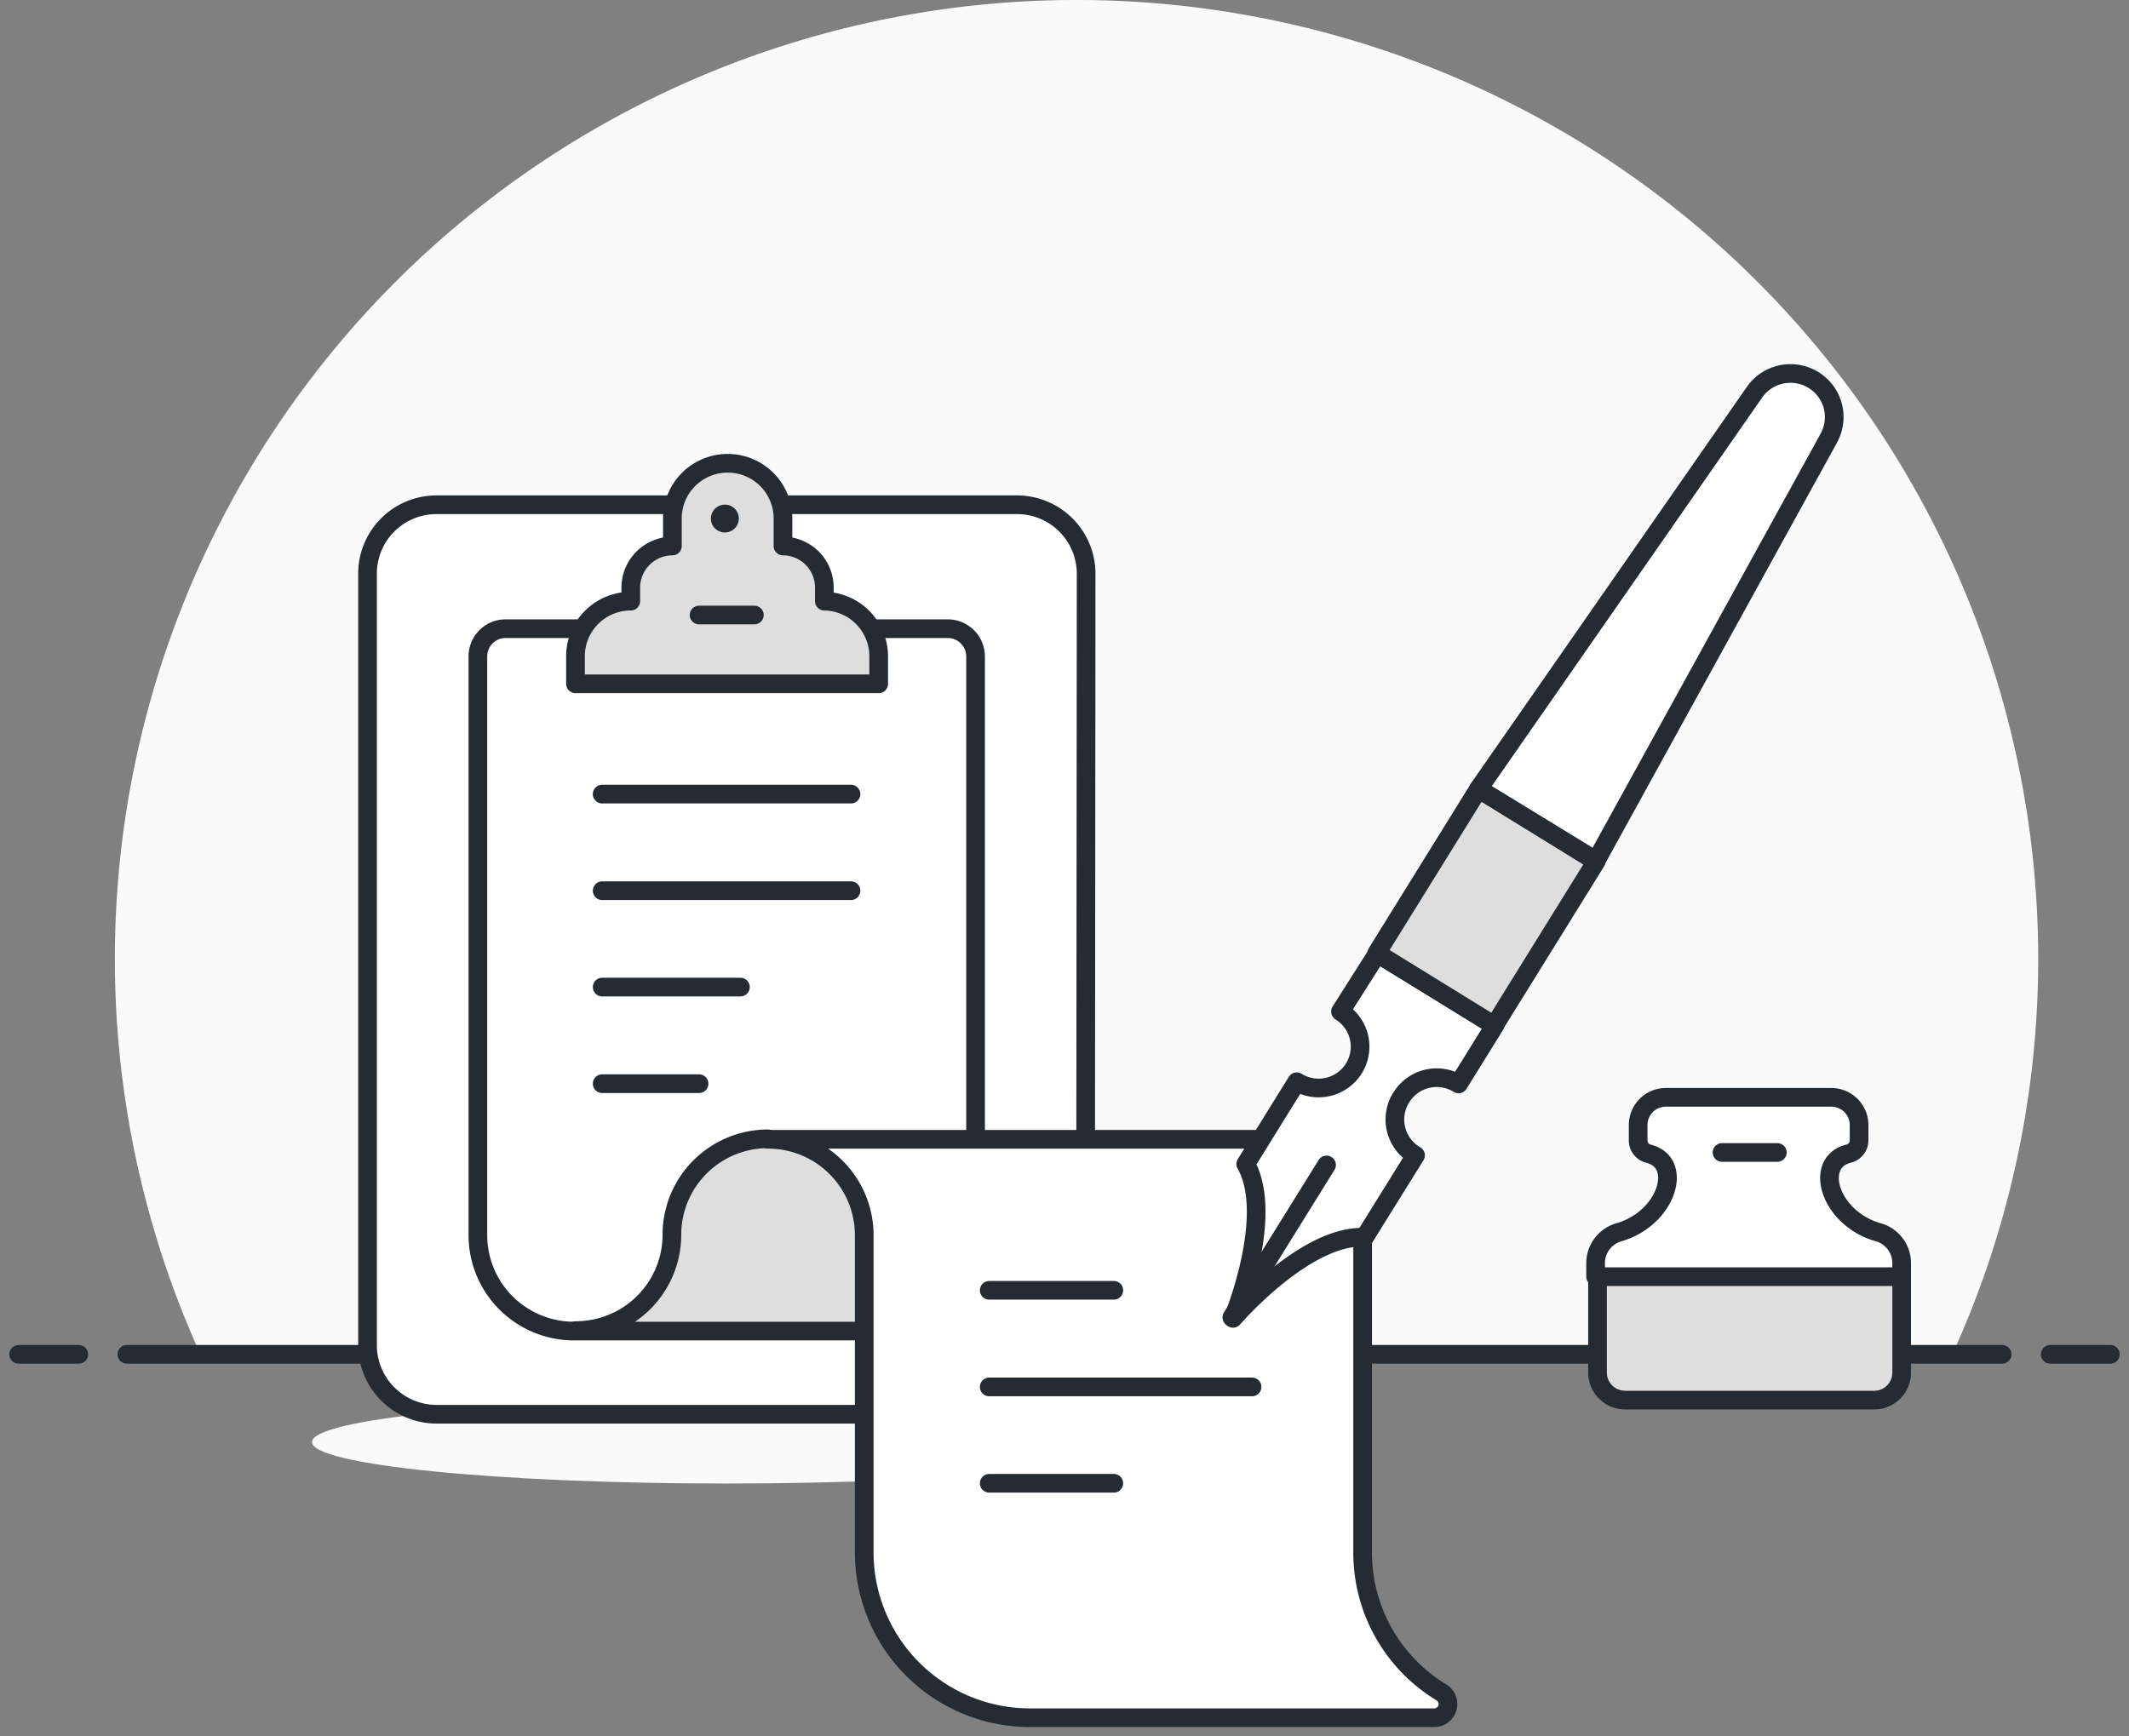 <svg width="114" height="93" fill="none" xmlns="http://www.w3.org/2000/svg"><rect width="100%" height="100%" fill="#808080" stroke="none"/><path d="M109.138 51.352a51.247 51.247 0 00-5.035-22.145 51.39 51.39 0 00-14.118-17.815A51.55 51.55 0 0069.545 1.39a51.629 51.629 0 00-22.766-.234 51.557 51.557 0 00-20.643 9.58 51.388 51.388 0 00-14.483 17.52 51.238 51.238 0 00-.92 44.28h93.809a51.063 51.063 0 004.596-21.184z" fill="#FAFAFA"/><path d="M6.793 72.536h100.414M1 72.536h3.218M109.781 72.536H113" stroke="#242B33" stroke-linecap="round" stroke-linejoin="round"/><path d="M38.913 79.456c12.265 0 22.207-.994 22.207-2.22 0-1.228-9.942-2.222-22.207-2.222s-22.207.994-22.207 2.221 9.942 2.221 22.207 2.221z" fill="#FAFAFA"/><path d="M85.541 68.376v5.136a1.474 1.474 0 00.914 1.364c.18.074.372.112.567.112h13.324a1.467 1.467 0 001.48-1.476v-5.136H85.541z" fill="#DEDEDE"/><path d="M101.826 68.376v-.745a1.718 1.718 0 00-1.288-1.643c-2.575-.757-3.45-3.723-1.557-4.198a.734.734 0 00.566-.72v-.821a1.487 1.487 0 00-1.48-1.477h-8.87a1.483 1.483 0 00-1.48 1.477v.822a.73.73 0 00.553.719c1.905.475.99 3.44-1.545 4.198a1.726 1.726 0 00-1.287 1.643v.745h16.388zM58.159 30.72a3.69 3.69 0 00-1.095-2.612 3.706 3.706 0 00-2.626-1.074H23.361a3.7 3.7 0 00-2.604 1.084 3.68 3.68 0 00-1.077 2.601v41.342a3.692 3.692 0 001.081 2.597c.69.69 1.624 1.081 2.6 1.088h34.76l.038-45.027z" fill="#fff"/><path d="M58.159 30.72a3.69 3.69 0 00-1.095-2.612 3.706 3.706 0 00-2.626-1.074H23.361a3.7 3.7 0 00-2.604 1.084 3.68 3.68 0 00-1.077 2.601v41.342a3.693 3.693 0 001.081 2.597c.69.69 1.624 1.081 2.6 1.088h34.76l.038-45.027z" stroke="#242B33" stroke-linecap="round" stroke-linejoin="round"/><path d="M52.237 35.149a1.487 1.487 0 00-1.48-1.477H27.069a1.482 1.482 0 00-1.48 1.477v31.006c0 1.362.542 2.668 1.508 3.631a5.157 5.157 0 003.641 1.505h21.5V35.149z" fill="#fff"/><path d="M30.764 71.33a5.157 5.157 0 003.64-1.505 5.129 5.129 0 001.51-3.632c0-1.362.542-2.668 1.507-3.63a5.156 5.156 0 013.642-1.505h11.11v10.335l-21.41-.064z" fill="#DEDEDE"/><path d="M52.237 35.149a1.487 1.487 0 00-1.48-1.477H27.069a1.482 1.482 0 00-1.48 1.477v31.006c0 1.362.542 2.668 1.508 3.631a5.157 5.157 0 003.641 1.505h21.5V35.149z" stroke="#242B33" stroke-linecap="round" stroke-linejoin="round"/><path d="M44.14 32.196v-.732c0-.587-.233-1.15-.648-1.566a2.23 2.23 0 00-1.567-.655v-1.477c0-.783-.312-1.534-.867-2.088a2.965 2.965 0 00-4.187 0 2.949 2.949 0 00-.867 2.088v1.477a2.243 2.243 0 00-1.572.654 2.23 2.23 0 00-.656 1.567v.732c-.785 0-1.538.31-2.093.864a2.949 2.949 0 00-.868 2.089v1.476H47.05v-1.476a2.95 2.95 0 00-.849-2.07 2.964 2.964 0 00-2.06-.883z" fill="#DEDEDE"/><path d="M44.14 32.196v-.732c0-.587-.233-1.15-.648-1.566a2.23 2.23 0 00-1.567-.655v-1.477c0-.783-.312-1.534-.867-2.088a2.965 2.965 0 00-4.187 0 2.949 2.949 0 00-.867 2.088v1.477a2.243 2.243 0 00-1.572.654 2.23 2.23 0 00-.656 1.567v.732c-.785 0-1.538.31-2.093.864a2.949 2.949 0 00-.868 2.089v1.476H47.05v-1.476a2.95 2.95 0 00-.849-2.07 2.964 2.964 0 00-2.06-.883v0z" stroke="#242B33" stroke-linecap="round" stroke-linejoin="round"/><path d="M38.913 27.034a.75.75 0 00-.778.431.743.743 0 00.778 1.046.747.747 0 00.649-.738.743.743 0 00-.65-.739z" fill="#242B33"/><path d="M37.433 32.94h2.96M32.244 42.531h13.324M32.244 47.705h13.324M32.244 52.867h7.402M32.244 58.04h5.188M41.127 60.994a5.156 5.156 0 00-3.641 1.504 5.129 5.129 0 00-1.508 3.631 5.129 5.129 0 01-1.509 3.632 5.157 5.157 0 01-3.64 1.504" stroke="#242B33" stroke-linecap="round" stroke-linejoin="round"/><path d="M72.963 66.155a5.129 5.129 0 00-1.508-3.632 5.156 5.156 0 00-3.641-1.504H41.127c1.366 0 2.675.541 3.641 1.505a5.129 5.129 0 011.508 3.63v16.987a8.838 8.838 0 002.602 6.264A8.883 8.883 0 0055.16 92H76.8a.735.735 0 00.707-.539.73.73 0 00-.333-.822 8.767 8.767 0 01-3.09-3.198 8.738 8.738 0 01-1.12-4.3V66.155z" fill="#fff"/><path d="M72.963 66.155a5.129 5.129 0 00-1.508-3.632 5.156 5.156 0 00-3.641-1.504H41.127c1.366 0 2.675.541 3.641 1.505a5.129 5.129 0 011.508 3.63v16.987a8.838 8.838 0 002.602 6.264A8.883 8.883 0 0055.16 92H76.8a.735.735 0 00.707-.539.73.73 0 00-.333-.822 8.767 8.767 0 01-3.09-3.198 8.738 8.738 0 01-1.12-4.3V66.155z" stroke="#242B33" stroke-linecap="round" stroke-linejoin="round"/><path d="M75.036 58.773a2.227 2.227 0 013.064-.72l1.944-3.132-6.295-3.852-1.97 3.107a2.22 2.22 0 01.99 1.377 2.209 2.209 0 01-.868 2.303 2.222 2.222 0 01-2.465.082l-2.73 4.404c1.571 2.786-.682 8.268-.682 8.268s3.862-4.493 7.042-4.34l2.73-4.39A2.226 2.226 0 0174.72 59.6c.048-.294.156-.576.316-.828z" fill="#fff"/><path d="M75.036 58.773a2.227 2.227 0 013.064-.72l1.944-3.132-6.295-3.852-1.97 3.107a2.22 2.22 0 01.99 1.377 2.209 2.209 0 01-.868 2.303 2.222 2.222 0 01-2.465.082l-2.73 4.404c1.571 2.786-.682 8.268-.682 8.268s3.862-4.493 7.042-4.34l2.73-4.39A2.226 2.226 0 0174.72 59.6c.048-.294.156-.576.316-.828v0z" stroke="#242B33" stroke-linecap="round" stroke-linejoin="round"/><path d="M79.171 42.256l-5.451 8.79 6.295 3.883 5.452-8.79-6.296-3.883z" fill="#DEDEDE"/><path d="M79.171 42.256l-5.451 8.79 6.295 3.883 5.452-8.79-6.296-3.883zM65.96 70.559l5.072-8.166" stroke="#242B33" stroke-linecap="round" stroke-linejoin="round"/><path d="M97.939 23.44a2.33 2.33 0 00-.836-3.088 2.348 2.348 0 00-3.142.635L79.169 42.25l6.295 3.851L97.94 23.44z" fill="#fff"/><path d="M97.939 23.44a2.33 2.33 0 00-.836-3.088 2.348 2.348 0 00-3.142.635L79.169 42.25l6.295 3.851L97.94 23.44zM52.97 69.108h6.67M52.97 74.282h14.072M52.97 79.443h6.67M101.826 68.376v-.745a1.718 1.718 0 00-1.288-1.643c-2.575-.757-3.45-3.723-1.557-4.198a.734.734 0 00.566-.72v-.821a1.487 1.487 0 00-1.48-1.477h-8.87a1.483 1.483 0 00-1.48 1.477v.822a.73.73 0 00.553.719c1.905.475.99 3.44-1.545 4.198a1.726 1.726 0 00-1.287 1.643v.745h16.388zM92.209 61.725h2.96M85.541 68.376v5.136a1.474 1.474 0 00.914 1.364c.18.074.372.112.567.112h13.324a1.467 1.467 0 001.48-1.476v-5.136H85.541z" stroke="#242B33" stroke-linecap="round" stroke-linejoin="round"/></svg>